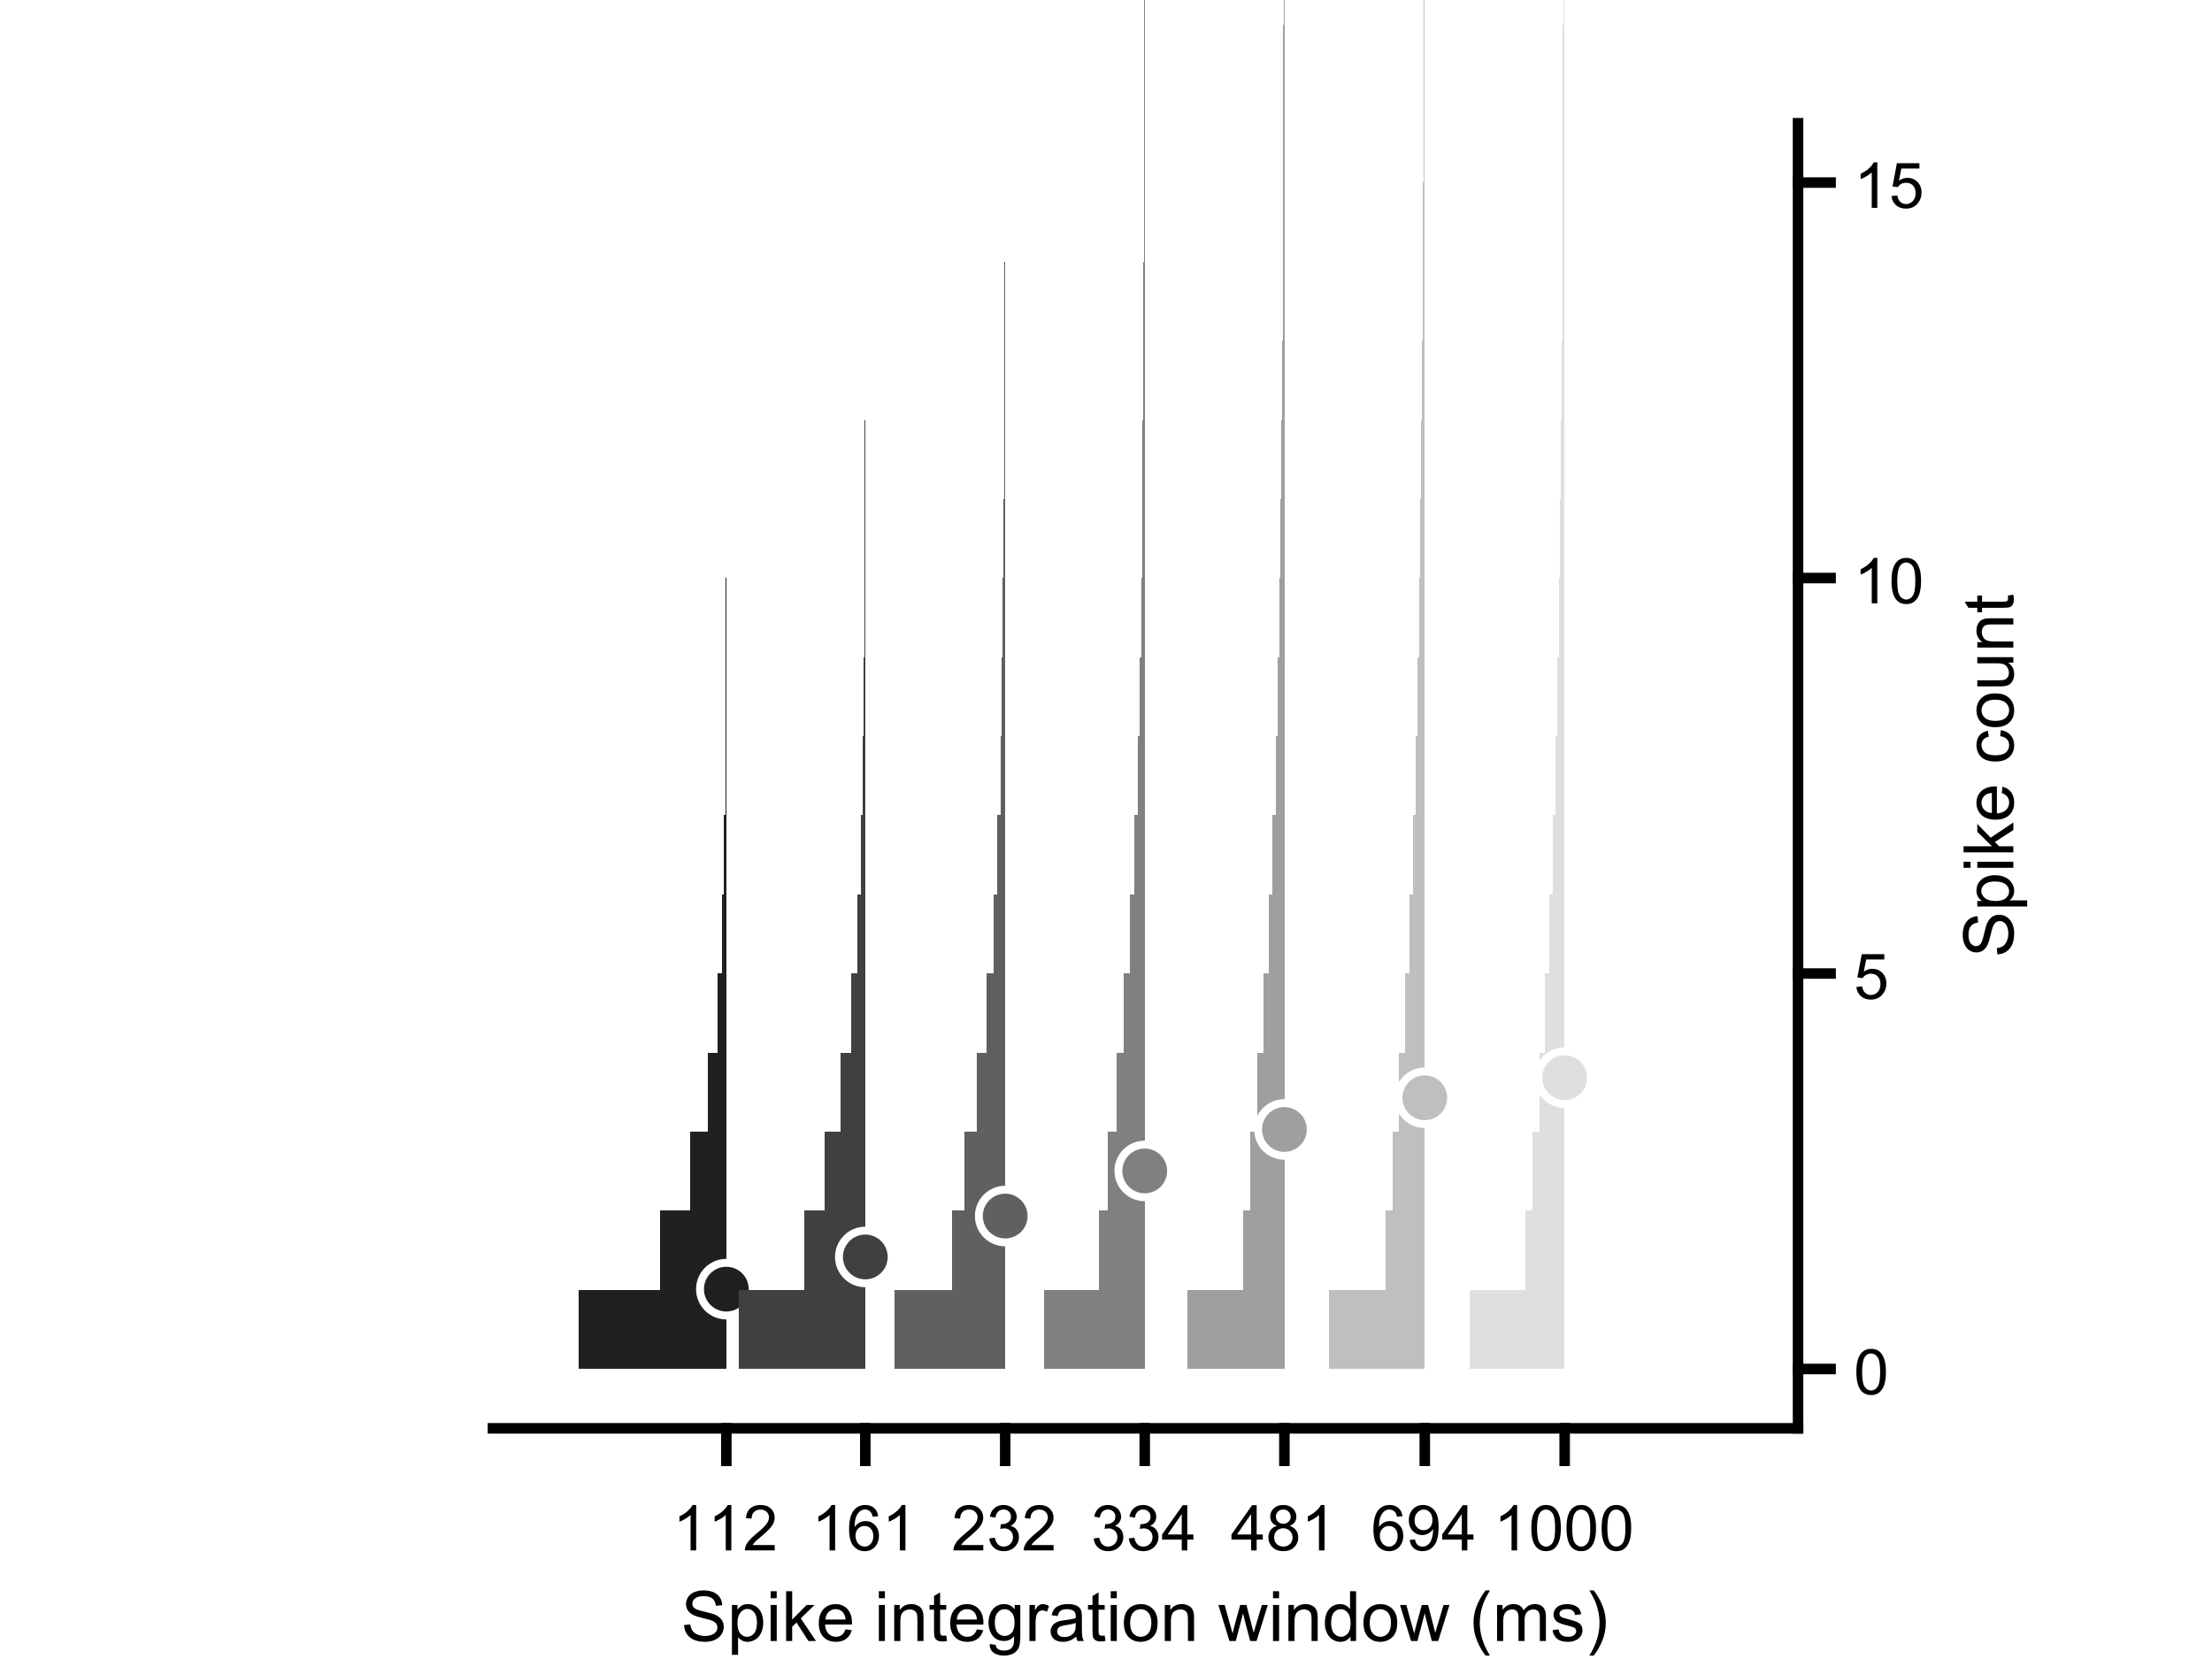 <?xml version="1.0"?>
<!DOCTYPE svg PUBLIC '-//W3C//DTD SVG 1.0//EN'
          'http://www.w3.org/TR/2001/REC-SVG-20010904/DTD/svg10.dtd'>
<svg xmlns:xlink="http://www.w3.org/1999/xlink" style="fill-opacity:1; color-rendering:auto; color-interpolation:auto; text-rendering:auto; stroke:black; stroke-linecap:square; stroke-miterlimit:10; shape-rendering:auto; stroke-opacity:1; fill:black; stroke-dasharray:none; font-weight:normal; stroke-width:1; font-family:'Dialog'; font-style:normal; stroke-linejoin:miter; font-size:12px; stroke-dashoffset:0; image-rendering:auto;" width="700" height="525" xmlns="http://www.w3.org/2000/svg"
><rect width="100%" height="100%" fill="#333333" stroke="none"/><!--Generated by the Batik Graphics2D SVG Generator--><defs id="genericDefs"
  /><g
  ><defs id="defs1"
    ><clipPath clipPathUnits="userSpaceOnUse" id="clipPath1"
      ><path d="M0 0 L700 0 L700 525 L0 525 L0 0 Z"
      /></clipPath
    ></defs
    ><g style="fill:white; stroke:white;"
    ><rect x="0" y="0" width="700" style="clip-path:url(#clipPath1); stroke:none;" height="525"
    /></g
    ><g style="fill:white; text-rendering:optimizeSpeed; color-rendering:optimizeSpeed; image-rendering:optimizeSpeed; shape-rendering:crispEdges; stroke:white; color-interpolation:sRGB;"
    ><rect x="0" width="700" height="525" y="0" style="stroke:none;"
      /><path d="M183.21 408.197 L183.21 433.227 L229.854 433.227 L229.854 408.197 L229.854 383.167 L229.854 358.136 L229.854 333.106 L229.854 308.076 L229.854 283.045 L229.854 258.015 L229.854 232.985 L229.854 207.954 L229.854 182.924 L229.854 157.894 L229.854 132.864 L229.854 107.833 L229.854 82.803 L229.854 57.773 L229.854 32.742 L229.854 7.712 L229.854 0 L229.854 0 L229.853 0 L229.853 7.712 L229.852 7.712 L229.852 32.742 L229.851 32.742 L229.851 57.773 L229.851 57.773 L229.851 82.803 L229.842 82.803 L229.842 107.833 L229.835 107.833 L229.835 132.864 L229.818 132.864 L229.818 157.894 L229.797 157.894 L229.797 182.924 L229.72 182.924 L229.72 207.954 L229.644 207.954 L229.644 232.985 L229.468 232.985 L229.468 258.015 L229.107 258.015 L229.107 283.045 L228.403 283.045 L228.403 308.076 L227.001 308.076 L227.001 333.106 L224.005 333.106 L224.005 358.136 L218.314 358.136 L218.314 383.167 L208.918 383.167 L208.918 408.197 Z" style="fill:rgb(32,32,32); stroke:none;"
    /></g
    ><g transform="translate(229.854,407.955)" style="fill:rgb(32,32,32); text-rendering:geometricPrecision; color-rendering:optimizeQuality; image-rendering:optimizeQuality; color-interpolation:linearRGB; stroke:rgb(32,32,32);"
    ><circle r="8.333" style="stroke:none;" cx="0" cy="0"
    /></g
    ><g transform="translate(229.854,407.955)" style="fill:white; text-rendering:geometricPrecision; color-rendering:optimizeQuality; image-rendering:optimizeQuality; color-interpolation:linearRGB; stroke:white;"
    ><path style="stroke:none;" d="M0 -7.083 C3.912 -7.083 7.083 -3.912 7.083 0 L7.083 0 C7.083 3.912 3.912 7.083 -0 7.083 C-3.912 7.083 -7.083 3.912 -7.083 -0 C-7.083 -3.912 -3.912 -7.083 0 -7.083 ZM0 -9.583 C-5.293 -9.583 -9.583 -5.293 -9.583 -0 C-9.583 5.293 -5.293 9.583 -0 9.583 C5.293 9.583 9.583 5.293 9.583 0 L9.583 0 C9.583 -5.293 5.293 -9.583 0 -9.583 Z"
    /></g
    ><g style="fill:rgb(64,64,64); text-rendering:optimizeSpeed; color-rendering:optimizeSpeed; image-rendering:optimizeSpeed; shape-rendering:crispEdges; stroke:rgb(64,64,64); color-interpolation:sRGB;"
    ><path style="stroke:none;" d="M233.862 408.197 L233.862 433.227 L273.831 433.227 L273.831 408.197 L273.831 383.167 L273.831 358.136 L273.831 333.106 L273.831 308.076 L273.831 283.045 L273.831 258.015 L273.831 232.985 L273.831 207.954 L273.831 182.924 L273.831 157.894 L273.831 132.864 L273.831 107.833 L273.831 82.803 L273.831 57.773 L273.831 32.742 L273.831 7.712 L273.831 0 L273.828 0 L273.823 0 L273.823 7.712 L273.809 7.712 L273.809 32.742 L273.807 32.742 L273.807 57.773 L273.794 57.773 L273.794 82.803 L273.768 82.803 L273.768 107.833 L273.741 107.833 L273.741 132.864 L273.687 132.864 L273.687 157.894 L273.641 157.894 L273.641 182.924 L273.502 182.924 L273.502 207.954 L273.255 207.954 L273.255 232.985 L272.928 232.985 L272.928 258.015 L272.349 258.015 L272.349 283.045 L271.261 283.045 L271.261 308.076 L269.405 308.076 L269.405 333.106 L266.133 333.106 L266.133 358.136 L260.925 358.136 L260.925 383.167 L254.394 383.167 L254.394 408.197 Z"
    /></g
    ><g transform="translate(273.831,397.774)" style="fill:rgb(64,64,64); text-rendering:geometricPrecision; color-rendering:optimizeQuality; image-rendering:optimizeQuality; color-interpolation:linearRGB; stroke:rgb(64,64,64);"
    ><circle r="8.333" style="stroke:none;" cx="0" cy="0"
    /></g
    ><g transform="translate(273.831,397.774)" style="fill:white; text-rendering:geometricPrecision; color-rendering:optimizeQuality; image-rendering:optimizeQuality; color-interpolation:linearRGB; stroke:white;"
    ><path style="stroke:none;" d="M0 -7.083 C3.912 -7.083 7.083 -3.912 7.083 0 L7.083 0 C7.083 3.912 3.912 7.083 -0 7.083 C-3.912 7.083 -7.083 3.912 -7.083 -0 C-7.083 -3.912 -3.912 -7.083 0 -7.083 ZM0 -9.583 C-5.293 -9.583 -9.583 -5.293 -9.583 -0 C-9.583 5.293 -5.293 9.583 -0 9.583 C5.293 9.583 9.583 5.293 9.583 0 L9.583 0 C9.583 -5.293 5.293 -9.583 0 -9.583 Z"
    /></g
    ><g style="fill:rgb(96,96,96); text-rendering:optimizeSpeed; color-rendering:optimizeSpeed; image-rendering:optimizeSpeed; shape-rendering:crispEdges; stroke:rgb(96,96,96); color-interpolation:sRGB;"
    ><path style="stroke:none;" d="M283.195 408.197 L283.195 433.227 L318.101 433.227 L318.101 408.197 L318.101 383.167 L318.101 358.136 L318.101 333.106 L318.101 308.076 L318.101 283.045 L318.101 258.015 L318.101 232.985 L318.101 207.954 L318.101 182.924 L318.101 157.894 L318.101 132.864 L318.101 107.833 L318.101 82.803 L318.101 57.773 L318.101 32.742 L318.101 7.712 L318.101 0 L318.09 0 L318.058 0 L318.055 0 L318.055 7.712 L318.015 7.712 L318.015 32.742 L318.016 32.742 L318.016 57.773 L317.984 57.773 L317.984 82.803 L317.92 82.803 L317.92 107.833 L317.863 107.833 L317.863 132.864 L317.743 132.864 L317.743 157.894 L317.541 157.894 L317.541 182.924 L317.288 182.924 L317.288 207.954 L316.96 207.954 L316.96 232.985 L316.589 232.985 L316.589 258.015 L315.616 258.015 L315.616 283.045 L314.443 283.045 L314.443 308.076 L312.268 308.076 L312.268 333.106 L309.12 333.106 L309.12 358.136 L305.316 358.136 L305.316 383.167 L301.149 383.167 L301.149 408.197 Z"
    /></g
    ><g transform="translate(318.101,384.825)" style="fill:rgb(96,96,96); text-rendering:geometricPrecision; color-rendering:optimizeQuality; image-rendering:optimizeQuality; color-interpolation:linearRGB; stroke:rgb(96,96,96);"
    ><circle r="8.333" style="stroke:none;" cx="0" cy="0"
    /></g
    ><g transform="translate(318.101,384.825)" style="fill:white; text-rendering:geometricPrecision; color-rendering:optimizeQuality; image-rendering:optimizeQuality; color-interpolation:linearRGB; stroke:white;"
    ><path style="stroke:none;" d="M0 -7.083 C3.912 -7.083 7.083 -3.912 7.083 0 L7.083 0 C7.083 3.912 3.912 7.083 -0 7.083 C-3.912 7.083 -7.083 3.912 -7.083 -0 C-7.083 -3.912 -3.912 -7.083 0 -7.083 ZM0 -9.583 C-5.293 -9.583 -9.583 -5.293 -9.583 -0 C-9.583 5.293 -5.293 9.583 -0 9.583 C5.293 9.583 9.583 5.293 9.583 0 L9.583 0 C9.583 -5.293 5.293 -9.583 0 -9.583 Z"
    /></g
    ><g style="fill:gray; text-rendering:optimizeSpeed; color-rendering:optimizeSpeed; image-rendering:optimizeSpeed; shape-rendering:crispEdges; stroke:gray; color-interpolation:sRGB;"
    ><path style="stroke:none;" d="M330.322 408.197 L330.322 433.227 L362.259 433.227 L362.259 408.197 L362.259 383.167 L362.259 358.136 L362.259 333.106 L362.259 308.076 L362.259 283.045 L362.259 258.015 L362.259 232.985 L362.259 207.954 L362.259 182.924 L362.259 157.894 L362.259 132.864 L362.259 107.833 L362.259 82.803 L362.259 57.773 L362.259 32.742 L362.259 7.712 L362.259 0 L362.23 0 L362.131 0 L362.116 0 L362.116 7.712 L362.045 7.712 L362.045 32.742 L362.002 32.742 L362.002 57.773 L361.949 57.773 L361.949 82.803 L361.869 82.803 L361.869 107.833 L361.704 107.833 L361.704 132.864 L361.594 132.864 L361.594 157.894 L361.345 157.894 L361.345 182.924 L361.076 182.924 L361.076 207.954 L360.623 207.954 L360.623 232.985 L359.975 232.985 L359.975 258.015 L358.941 258.015 L358.941 283.045 L357.584 283.045 L357.584 308.076 L355.639 308.076 L355.639 333.106 L353.267 333.106 L353.267 358.136 L350.424 358.136 L350.424 383.167 L347.776 383.167 L347.776 408.197 Z"
    /></g
    ><g transform="translate(362.259,370.546)" style="fill:gray; text-rendering:geometricPrecision; color-rendering:optimizeQuality; image-rendering:optimizeQuality; color-interpolation:linearRGB; stroke:gray;"
    ><circle r="8.333" style="stroke:none;" cx="0" cy="0"
    /></g
    ><g transform="translate(362.259,370.546)" style="fill:white; text-rendering:geometricPrecision; color-rendering:optimizeQuality; image-rendering:optimizeQuality; color-interpolation:linearRGB; stroke:white;"
    ><path style="stroke:none;" d="M0 -7.083 C3.912 -7.083 7.083 -3.912 7.083 0 L7.083 0 C7.083 3.912 3.912 7.083 -0 7.083 C-3.912 7.083 -7.083 3.912 -7.083 -0 C-7.083 -3.912 -3.912 -7.083 0 -7.083 ZM0 -9.583 C-5.293 -9.583 -9.583 -5.293 -9.583 -0 C-9.583 5.293 -5.293 9.583 -0 9.583 C5.293 9.583 9.583 5.293 9.583 0 L9.583 0 C9.583 -5.293 5.293 -9.583 0 -9.583 Z"
    /></g
    ><g style="fill:rgb(159,159,159); text-rendering:optimizeSpeed; color-rendering:optimizeSpeed; image-rendering:optimizeSpeed; shape-rendering:crispEdges; stroke:rgb(159,159,159); color-interpolation:sRGB;"
    ><path style="stroke:none;" d="M375.835 408.197 L375.835 433.227 L406.457 433.227 L406.457 408.197 L406.457 383.167 L406.457 358.136 L406.457 333.106 L406.457 308.076 L406.457 283.045 L406.457 258.015 L406.457 232.985 L406.457 207.954 L406.457 182.924 L406.457 157.894 L406.457 132.864 L406.457 107.833 L406.457 82.803 L406.457 57.773 L406.457 32.742 L406.457 7.712 L406.457 0 L406.387 0 L406.204 0 L406.192 0 L406.192 7.712 L406.119 7.712 L406.119 32.742 L406.082 32.742 L406.082 57.773 L406.007 57.773 L406.007 82.803 L405.895 82.803 L405.895 107.833 L405.733 107.833 L405.733 132.864 L405.561 132.864 L405.561 157.894 L405.23 157.894 L405.23 182.924 L404.88 182.924 L404.88 207.954 L404.302 207.954 L404.302 232.985 L403.66 232.985 L403.66 258.015 L402.691 258.015 L402.691 283.045 L401.467 283.045 L401.467 308.076 L399.895 308.076 L399.895 333.106 L397.937 333.106 L397.937 358.136 L395.652 358.136 L395.652 383.167 L393.408 383.167 L393.408 408.197 Z"
    /></g
    ><g transform="translate(406.457,357.423)" style="fill:rgb(159,159,159); text-rendering:geometricPrecision; color-rendering:optimizeQuality; image-rendering:optimizeQuality; color-interpolation:linearRGB; stroke:rgb(159,159,159);"
    ><circle r="8.333" style="stroke:none;" cx="0" cy="0"
    /></g
    ><g transform="translate(406.457,357.423)" style="fill:white; text-rendering:geometricPrecision; color-rendering:optimizeQuality; image-rendering:optimizeQuality; color-interpolation:linearRGB; stroke:white;"
    ><path style="stroke:none;" d="M0 -7.083 C3.912 -7.083 7.083 -3.912 7.083 0 L7.083 0 C7.083 3.912 3.912 7.083 -0 7.083 C-3.912 7.083 -7.083 3.912 -7.083 -0 C-7.083 -3.912 -3.912 -7.083 0 -7.083 ZM0 -9.583 C-5.293 -9.583 -9.583 -5.293 -9.583 -0 C-9.583 5.293 -5.293 9.583 -0 9.583 C5.293 9.583 9.583 5.293 9.583 0 L9.583 0 C9.583 -5.293 5.293 -9.583 0 -9.583 Z"
    /></g
    ><g style="fill:rgb(191,191,191); text-rendering:optimizeSpeed; color-rendering:optimizeSpeed; image-rendering:optimizeSpeed; shape-rendering:crispEdges; stroke:rgb(191,191,191); color-interpolation:sRGB;"
    ><path style="stroke:none;" d="M420.668 408.197 L420.668 433.227 L450.881 433.227 L450.881 408.197 L450.881 383.167 L450.881 358.136 L450.881 333.106 L450.881 308.076 L450.881 283.045 L450.881 258.015 L450.881 232.985 L450.881 207.954 L450.881 182.924 L450.881 157.894 L450.881 132.864 L450.881 107.833 L450.881 82.803 L450.881 57.773 L450.881 32.742 L450.881 7.712 L450.881 0 L450.795 0 L450.572 0 L450.559 0 L450.559 7.712 L450.423 7.712 L450.423 32.742 L450.409 32.742 L450.409 57.773 L450.329 57.773 L450.329 82.803 L450.162 82.803 L450.162 107.833 L449.967 107.833 L449.967 132.864 L449.732 132.864 L449.732 157.894 L449.432 157.894 L449.432 182.924 L449.098 182.924 L449.098 207.954 L448.616 207.954 L448.616 232.985 L447.951 232.985 L447.951 258.015 L447.125 258.015 L447.125 283.045 L445.948 283.045 L445.948 308.076 L444.612 308.076 L444.612 333.106 L442.769 333.106 L442.769 358.136 L440.584 358.136 L440.584 383.167 L438.39 383.167 L438.39 408.197 Z"
    /></g
    ><g transform="translate(450.881,347.392)" style="fill:rgb(191,191,191); text-rendering:geometricPrecision; color-rendering:optimizeQuality; image-rendering:optimizeQuality; color-interpolation:linearRGB; stroke:rgb(191,191,191);"
    ><circle r="8.333" style="stroke:none;" cx="0" cy="0"
    /></g
    ><g transform="translate(450.881,347.392)" style="fill:white; text-rendering:geometricPrecision; color-rendering:optimizeQuality; image-rendering:optimizeQuality; color-interpolation:linearRGB; stroke:white;"
    ><path style="stroke:none;" d="M0 -7.083 C3.912 -7.083 7.083 -3.912 7.083 0 L7.083 0 C7.083 3.912 3.912 7.083 -0 7.083 C-3.912 7.083 -7.083 3.912 -7.083 -0 C-7.083 -3.912 -3.912 -7.083 0 -7.083 ZM0 -9.583 C-5.293 -9.583 -9.583 -5.293 -9.583 -0 C-9.583 5.293 -5.293 9.583 -0 9.583 C5.293 9.583 9.583 5.293 9.583 0 L9.583 0 C9.583 -5.293 5.293 -9.583 0 -9.583 Z"
    /></g
    ><g style="fill:rgb(223,223,223); text-rendering:optimizeSpeed; color-rendering:optimizeSpeed; image-rendering:optimizeSpeed; shape-rendering:crispEdges; stroke:rgb(223,223,223); color-interpolation:sRGB;"
    ><path style="stroke:none;" d="M465.018 408.197 L465.018 433.227 L495.146 433.227 L495.146 408.197 L495.146 383.167 L495.146 358.136 L495.146 333.106 L495.146 308.076 L495.146 283.045 L495.146 258.015 L495.146 232.985 L495.146 207.954 L495.146 182.924 L495.146 157.894 L495.146 132.864 L495.146 107.833 L495.146 82.803 L495.146 57.773 L495.146 32.742 L495.146 7.712 L495.146 0 L495.042 0 L494.766 0 L494.747 0 L494.747 7.712 L494.606 7.712 L494.606 32.742 L494.589 32.742 L494.589 57.773 L494.496 57.773 L494.496 82.803 L494.358 82.803 L494.358 107.833 L494.216 107.833 L494.216 132.864 L493.939 132.864 L493.939 157.894 L493.637 157.894 L493.637 182.924 L493.323 182.924 L493.323 207.954 L492.906 207.954 L492.906 232.985 L492.268 232.985 L492.268 258.015 L491.481 258.015 L491.481 283.045 L490.362 283.045 L490.362 308.076 L488.953 308.076 L488.953 333.106 L487.176 333.106 L487.176 358.136 L485.036 358.136 L485.036 383.167 L482.748 383.167 L482.748 408.197 Z"
    /></g
    ><g transform="translate(495.146,341.037)" style="fill:rgb(223,223,223); text-rendering:geometricPrecision; color-rendering:optimizeQuality; image-rendering:optimizeQuality; color-interpolation:linearRGB; stroke:rgb(223,223,223);"
    ><circle r="8.333" style="stroke:none;" cx="0" cy="0"
    /></g
    ><g transform="translate(495.146,341.037)" style="fill:white; text-rendering:geometricPrecision; color-rendering:optimizeQuality; image-rendering:optimizeQuality; color-interpolation:linearRGB; stroke:white;"
    ><path style="stroke:none;" d="M0 -7.083 C3.912 -7.083 7.083 -3.912 7.083 0 L7.083 0 C7.083 3.912 3.912 7.083 -0 7.083 C-3.912 7.083 -7.083 3.912 -7.083 -0 C-7.083 -3.912 -3.912 -7.083 0 -7.083 ZM0 -9.583 C-5.293 -9.583 -9.583 -5.293 -9.583 -0 C-9.583 5.293 -5.293 9.583 -0 9.583 C5.293 9.583 9.583 5.293 9.583 0 L9.583 0 C9.583 -5.293 5.293 -9.583 0 -9.583 Z"
    /></g
    ><g style="text-rendering:geometricPrecision; stroke-width:3.333; color-interpolation:linearRGB; color-rendering:optimizeQuality; image-rendering:optimizeQuality; stroke-linejoin:round;"
    ><line y2="452" style="fill:none;" x1="156" x2="569" y1="452"
      /><line y2="462.3" style="fill:none;" x1="229.854" x2="229.854" y1="452"
      /><line y2="462.3" style="fill:none;" x1="273.831" x2="273.831" y1="452"
      /><line y2="462.3" style="fill:none;" x1="318.101" x2="318.101" y1="452"
      /><line y2="462.3" style="fill:none;" x1="362.259" x2="362.259" y1="452"
      /><line y2="462.3" style="fill:none;" x1="406.457" x2="406.457" y1="452"
      /><line y2="462.3" style="fill:none;" x1="450.881" x2="450.881" y1="452"
      /><line y2="462.3" style="fill:none;" x1="495.146" x2="495.146" y1="452"
    /></g
    ><g transform="translate(229.854,469.633)" style="font-size:20px; text-rendering:geometricPrecision; color-rendering:optimizeQuality; image-rendering:optimizeQuality; font-family:'SansSerif'; color-interpolation:linearRGB;"
    ><path style="stroke:none;" d="M-9.547 21 L-11.312 21 L-11.312 9.797 Q-11.938 10.406 -12.969 11.008 Q-14 11.609 -14.828 11.922 L-14.828 10.219 Q-13.344 9.531 -12.242 8.539 Q-11.141 7.547 -10.688 6.625 L-9.547 6.625 L-9.547 21 ZM1.576 21 L-0.19 21 L-0.19 9.797 Q-0.815 10.406 -1.846 11.008 Q-2.877 11.609 -3.705 11.922 L-3.705 10.219 Q-2.221 9.531 -1.119 8.539 Q-0.018 7.547 0.435 6.625 L1.576 6.625 L1.576 21 ZM15.309 19.312 L15.309 21 L5.856 21 Q5.84 20.359 6.059 19.781 Q6.418 18.812 7.215 17.875 Q8.012 16.938 9.512 15.703 Q11.855 13.797 12.676 12.68 Q13.496 11.562 13.496 10.562 Q13.496 9.516 12.746 8.797 Q11.996 8.078 10.793 8.078 Q9.527 8.078 8.762 8.844 Q7.996 9.609 7.996 10.953 L6.184 10.766 Q6.371 8.75 7.582 7.688 Q8.793 6.625 10.84 6.625 Q12.887 6.625 14.09 7.766 Q15.293 8.906 15.293 10.594 Q15.293 11.453 14.941 12.289 Q14.59 13.125 13.777 14.039 Q12.965 14.953 11.074 16.562 Q9.48 17.891 9.035 18.359 Q8.59 18.828 8.293 19.312 L15.309 19.312 Z"
    /></g
    ><g transform="translate(273.831,469.633)" style="font-size:20px; text-rendering:geometricPrecision; color-rendering:optimizeQuality; image-rendering:optimizeQuality; font-family:'SansSerif'; color-interpolation:linearRGB;"
    ><path style="stroke:none;" d="M-9.547 21 L-11.312 21 L-11.312 9.797 Q-11.938 10.406 -12.969 11.008 Q-14 11.609 -14.828 11.922 L-14.828 10.219 Q-13.344 9.531 -12.242 8.539 Q-11.141 7.547 -10.688 6.625 L-9.547 6.625 L-9.547 21 ZM4.076 10.188 L2.326 10.328 Q2.092 9.297 1.67 8.828 Q0.951 8.062 -0.096 8.062 Q-0.94 8.062 -1.565 8.531 Q-2.393 9.141 -2.877 10.305 Q-3.361 11.469 -3.377 13.609 Q-2.736 12.656 -1.822 12.188 Q-0.908 11.719 0.107 11.719 Q1.857 11.719 3.092 13.008 Q4.326 14.297 4.326 16.344 Q4.326 17.703 3.748 18.859 Q3.17 20.016 2.154 20.633 Q1.139 21.25 -0.158 21.25 Q-2.346 21.25 -3.736 19.633 Q-5.127 18.016 -5.127 14.297 Q-5.127 10.156 -3.596 8.266 Q-2.252 6.625 0.014 6.625 Q1.701 6.625 2.779 7.57 Q3.857 8.516 4.076 10.188 ZM-3.096 16.359 Q-3.096 17.266 -2.713 18.094 Q-2.33 18.922 -1.635 19.359 Q-0.94 19.797 -0.19 19.797 Q0.935 19.797 1.732 18.898 Q2.529 18 2.529 16.453 Q2.529 14.969 1.74 14.117 Q0.951 13.266 -0.252 13.266 Q-1.44 13.266 -2.268 14.117 Q-3.096 14.969 -3.096 16.359 ZM12.699 21 L10.934 21 L10.934 9.797 Q10.309 10.406 9.277 11.008 Q8.246 11.609 7.418 11.922 L7.418 10.219 Q8.902 9.531 10.004 8.539 Q11.105 7.547 11.559 6.625 L12.699 6.625 L12.699 21 Z"
    /></g
    ><g transform="translate(318.101,469.633)" style="font-size:20px; text-rendering:geometricPrecision; color-rendering:optimizeQuality; image-rendering:optimizeQuality; font-family:'SansSerif'; color-interpolation:linearRGB;"
    ><path style="stroke:none;" d="M-6.938 19.312 L-6.938 21 L-16.391 21 Q-16.406 20.359 -16.188 19.781 Q-15.828 18.812 -15.031 17.875 Q-14.234 16.938 -12.734 15.703 Q-10.391 13.797 -9.57 12.68 Q-8.75 11.562 -8.75 10.562 Q-8.75 9.516 -9.5 8.797 Q-10.25 8.078 -11.453 8.078 Q-12.719 8.078 -13.484 8.844 Q-14.25 9.609 -14.25 10.953 L-16.062 10.766 Q-15.875 8.75 -14.664 7.688 Q-13.453 6.625 -11.406 6.625 Q-9.359 6.625 -8.156 7.766 Q-6.953 8.906 -6.953 10.594 Q-6.953 11.453 -7.305 12.289 Q-7.656 13.125 -8.469 14.039 Q-9.281 14.953 -11.172 16.562 Q-12.766 17.891 -13.211 18.359 Q-13.656 18.828 -13.953 19.312 L-6.938 19.312 ZM-5.033 17.219 L-3.283 16.984 Q-2.971 18.484 -2.244 19.141 Q-1.518 19.797 -0.471 19.797 Q0.764 19.797 1.615 18.938 Q2.467 18.078 2.467 16.812 Q2.467 15.594 1.678 14.812 Q0.889 14.031 -0.33 14.031 Q-0.83 14.031 -1.565 14.219 L-1.377 12.672 Q-1.205 12.703 -1.096 12.703 Q0.029 12.703 0.928 12.117 Q1.826 11.531 1.826 10.312 Q1.826 9.344 1.17 8.703 Q0.514 8.062 -0.518 8.062 Q-1.533 8.062 -2.221 8.711 Q-2.908 9.359 -3.096 10.641 L-4.861 10.328 Q-4.533 8.562 -3.393 7.594 Q-2.252 6.625 -0.549 6.625 Q0.623 6.625 1.607 7.125 Q2.592 7.625 3.115 8.5 Q3.639 9.375 3.639 10.344 Q3.639 11.266 3.139 12.031 Q2.639 12.797 1.67 13.25 Q2.936 13.531 3.639 14.461 Q4.342 15.391 4.342 16.766 Q4.342 18.641 2.975 19.945 Q1.607 21.25 -0.486 21.25 Q-2.377 21.25 -3.619 20.125 Q-4.861 19 -5.033 17.219 ZM15.309 19.312 L15.309 21 L5.856 21 Q5.84 20.359 6.059 19.781 Q6.418 18.812 7.215 17.875 Q8.012 16.938 9.512 15.703 Q11.855 13.797 12.676 12.68 Q13.496 11.562 13.496 10.562 Q13.496 9.516 12.746 8.797 Q11.996 8.078 10.793 8.078 Q9.527 8.078 8.762 8.844 Q7.996 9.609 7.996 10.953 L6.184 10.766 Q6.371 8.75 7.582 7.688 Q8.793 6.625 10.84 6.625 Q12.887 6.625 14.09 7.766 Q15.293 8.906 15.293 10.594 Q15.293 11.453 14.941 12.289 Q14.59 13.125 13.777 14.039 Q12.965 14.953 11.074 16.562 Q9.48 17.891 9.035 18.359 Q8.59 18.828 8.293 19.312 L15.309 19.312 Z"
    /></g
    ><g transform="translate(362.259,469.633)" style="font-size:20px; text-rendering:geometricPrecision; color-rendering:optimizeQuality; image-rendering:optimizeQuality; font-family:'SansSerif'; color-interpolation:linearRGB;"
    ><path style="stroke:none;" d="M-16.156 17.219 L-14.406 16.984 Q-14.094 18.484 -13.367 19.141 Q-12.641 19.797 -11.594 19.797 Q-10.359 19.797 -9.508 18.938 Q-8.656 18.078 -8.656 16.812 Q-8.656 15.594 -9.445 14.812 Q-10.234 14.031 -11.453 14.031 Q-11.953 14.031 -12.688 14.219 L-12.5 12.672 Q-12.328 12.703 -12.219 12.703 Q-11.094 12.703 -10.195 12.117 Q-9.297 11.531 -9.297 10.312 Q-9.297 9.344 -9.953 8.703 Q-10.609 8.062 -11.641 8.062 Q-12.656 8.062 -13.344 8.711 Q-14.031 9.359 -14.219 10.641 L-15.984 10.328 Q-15.656 8.562 -14.516 7.594 Q-13.375 6.625 -11.672 6.625 Q-10.5 6.625 -9.516 7.125 Q-8.531 7.625 -8.008 8.5 Q-7.484 9.375 -7.484 10.344 Q-7.484 11.266 -7.984 12.031 Q-8.484 12.797 -9.453 13.25 Q-8.188 13.531 -7.484 14.461 Q-6.781 15.391 -6.781 16.766 Q-6.781 18.641 -8.148 19.945 Q-9.516 21.25 -11.609 21.25 Q-13.5 21.25 -14.742 20.125 Q-15.984 19 -16.156 17.219 ZM-5.033 17.219 L-3.283 16.984 Q-2.971 18.484 -2.244 19.141 Q-1.518 19.797 -0.471 19.797 Q0.764 19.797 1.615 18.938 Q2.467 18.078 2.467 16.812 Q2.467 15.594 1.678 14.812 Q0.889 14.031 -0.33 14.031 Q-0.83 14.031 -1.565 14.219 L-1.377 12.672 Q-1.205 12.703 -1.096 12.703 Q0.029 12.703 0.928 12.117 Q1.826 11.531 1.826 10.312 Q1.826 9.344 1.17 8.703 Q0.514 8.062 -0.518 8.062 Q-1.533 8.062 -2.221 8.711 Q-2.908 9.359 -3.096 10.641 L-4.861 10.328 Q-4.533 8.562 -3.393 7.594 Q-2.252 6.625 -0.549 6.625 Q0.623 6.625 1.607 7.125 Q2.592 7.625 3.115 8.5 Q3.639 9.375 3.639 10.344 Q3.639 11.266 3.139 12.031 Q2.639 12.797 1.67 13.25 Q2.936 13.531 3.639 14.461 Q4.342 15.391 4.342 16.766 Q4.342 18.641 2.975 19.945 Q1.607 21.25 -0.486 21.25 Q-2.377 21.25 -3.619 20.125 Q-4.861 19 -5.033 17.219 ZM11.715 21 L11.715 17.578 L5.496 17.578 L5.496 15.953 L12.027 6.688 L13.465 6.688 L13.465 15.953 L15.402 15.953 L15.402 17.578 L13.465 17.578 L13.465 21 L11.715 21 ZM11.715 15.953 L11.715 9.5 L7.231 15.953 L11.715 15.953 Z"
    /></g
    ><g transform="translate(406.457,469.633)" style="font-size:20px; text-rendering:geometricPrecision; color-rendering:optimizeQuality; image-rendering:optimizeQuality; font-family:'SansSerif'; color-interpolation:linearRGB;"
    ><path style="stroke:none;" d="M-10.531 21 L-10.531 17.578 L-16.75 17.578 L-16.75 15.953 L-10.219 6.688 L-8.781 6.688 L-8.781 15.953 L-6.844 15.953 L-6.844 17.578 L-8.781 17.578 L-8.781 21 L-10.531 21 ZM-10.531 15.953 L-10.531 9.5 L-15.016 15.953 L-10.531 15.953 ZM-2.346 13.234 Q-3.439 12.828 -3.963 12.086 Q-4.486 11.344 -4.486 10.312 Q-4.486 8.75 -3.361 7.688 Q-2.236 6.625 -0.377 6.625 Q1.498 6.625 2.639 7.711 Q3.779 8.797 3.779 10.359 Q3.779 11.359 3.256 12.094 Q2.732 12.828 1.67 13.234 Q2.998 13.672 3.686 14.625 Q4.373 15.578 4.373 16.906 Q4.373 18.75 3.068 20 Q1.764 21.25 -0.346 21.25 Q-2.471 21.25 -3.768 19.992 Q-5.064 18.734 -5.064 16.859 Q-5.064 15.469 -4.354 14.523 Q-3.643 13.578 -2.346 13.234 ZM-2.689 10.25 Q-2.689 11.266 -2.033 11.914 Q-1.377 12.562 -0.346 12.562 Q0.67 12.562 1.326 11.922 Q1.982 11.281 1.982 10.359 Q1.982 9.391 1.31 8.727 Q0.639 8.062 -0.361 8.062 Q-1.361 8.062 -2.025 8.711 Q-2.689 9.359 -2.689 10.25 ZM-3.252 16.875 Q-3.252 17.625 -2.9 18.328 Q-2.549 19.031 -1.846 19.414 Q-1.143 19.797 -0.33 19.797 Q0.935 19.797 1.756 18.984 Q2.576 18.172 2.576 16.922 Q2.576 15.656 1.732 14.828 Q0.889 14 -0.393 14 Q-1.627 14 -2.439 14.82 Q-3.252 15.641 -3.252 16.875 ZM12.699 21 L10.934 21 L10.934 9.797 Q10.309 10.406 9.277 11.008 Q8.246 11.609 7.418 11.922 L7.418 10.219 Q8.902 9.531 10.004 8.539 Q11.105 7.547 11.559 6.625 L12.699 6.625 L12.699 21 Z"
    /></g
    ><g transform="translate(450.881,469.633)" style="font-size:20px; text-rendering:geometricPrecision; color-rendering:optimizeQuality; image-rendering:optimizeQuality; font-family:'SansSerif'; color-interpolation:linearRGB;"
    ><path style="stroke:none;" d="M-7.047 10.188 L-8.797 10.328 Q-9.031 9.297 -9.453 8.828 Q-10.172 8.062 -11.219 8.062 Q-12.062 8.062 -12.688 8.531 Q-13.516 9.141 -14 10.305 Q-14.484 11.469 -14.5 13.609 Q-13.859 12.656 -12.945 12.188 Q-12.031 11.719 -11.016 11.719 Q-9.266 11.719 -8.031 13.008 Q-6.797 14.297 -6.797 16.344 Q-6.797 17.703 -7.375 18.859 Q-7.953 20.016 -8.969 20.633 Q-9.984 21.25 -11.281 21.25 Q-13.469 21.25 -14.859 19.633 Q-16.25 18.016 -16.25 14.297 Q-16.25 10.156 -14.719 8.266 Q-13.375 6.625 -11.109 6.625 Q-9.422 6.625 -8.344 7.57 Q-7.266 8.516 -7.047 10.188 ZM-14.219 16.359 Q-14.219 17.266 -13.836 18.094 Q-13.453 18.922 -12.758 19.359 Q-12.062 19.797 -11.312 19.797 Q-10.188 19.797 -9.391 18.898 Q-8.594 18 -8.594 16.453 Q-8.594 14.969 -9.383 14.117 Q-10.172 13.266 -11.375 13.266 Q-12.562 13.266 -13.391 14.117 Q-14.219 14.969 -14.219 16.359 ZM-4.783 17.688 L-3.096 17.531 Q-2.877 18.719 -2.275 19.258 Q-1.674 19.797 -0.721 19.797 Q0.092 19.797 0.701 19.43 Q1.31 19.062 1.701 18.438 Q2.092 17.812 2.357 16.758 Q2.623 15.703 2.623 14.609 Q2.623 14.5 2.607 14.266 Q2.076 15.094 1.17 15.617 Q0.264 16.141 -0.815 16.141 Q-2.58 16.141 -3.814 14.852 Q-5.049 13.562 -5.049 11.453 Q-5.049 9.281 -3.76 7.953 Q-2.471 6.625 -0.549 6.625 Q0.857 6.625 2.014 7.375 Q3.17 8.125 3.772 9.516 Q4.373 10.906 4.373 13.547 Q4.373 16.297 3.772 17.922 Q3.17 19.547 1.998 20.398 Q0.826 21.25 -0.752 21.25 Q-2.439 21.25 -3.502 20.312 Q-4.564 19.375 -4.783 17.688 ZM2.42 11.375 Q2.42 9.859 1.615 8.969 Q0.81 8.078 -0.33 8.078 Q-1.502 8.078 -2.369 9.039 Q-3.236 10 -3.236 11.516 Q-3.236 12.891 -2.416 13.742 Q-1.596 14.594 -0.377 14.594 Q0.842 14.594 1.631 13.742 Q2.42 12.891 2.42 11.375 ZM11.715 21 L11.715 17.578 L5.496 17.578 L5.496 15.953 L12.027 6.688 L13.465 6.688 L13.465 15.953 L15.402 15.953 L15.402 17.578 L13.465 17.578 L13.465 21 L11.715 21 ZM11.715 15.953 L11.715 9.5 L7.231 15.953 L11.715 15.953 Z"
    /></g
    ><g transform="translate(495.146,469.633)" style="font-size:20px; text-rendering:geometricPrecision; color-rendering:optimizeQuality; image-rendering:optimizeQuality; font-family:'SansSerif'; color-interpolation:linearRGB;"
    ><path style="stroke:none;" d="M-15.047 21 L-16.812 21 L-16.812 9.797 Q-17.438 10.406 -18.469 11.008 Q-19.5 11.609 -20.328 11.922 L-20.328 10.219 Q-18.844 9.531 -17.742 8.539 Q-16.641 7.547 -16.188 6.625 L-15.047 6.625 L-15.047 21 ZM-10.549 13.938 Q-10.549 11.406 -10.025 9.852 Q-9.502 8.297 -8.471 7.461 Q-7.439 6.625 -5.877 6.625 Q-4.721 6.625 -3.853 7.086 Q-2.986 7.547 -2.424 8.422 Q-1.861 9.297 -1.533 10.555 Q-1.205 11.812 -1.205 13.938 Q-1.205 16.453 -1.728 18 Q-2.252 19.547 -3.275 20.398 Q-4.299 21.25 -5.877 21.25 Q-7.955 21.25 -9.127 19.766 Q-10.549 17.969 -10.549 13.938 ZM-8.736 13.938 Q-8.736 17.469 -7.916 18.633 Q-7.096 19.797 -5.877 19.797 Q-4.674 19.797 -3.846 18.625 Q-3.018 17.453 -3.018 13.938 Q-3.018 10.406 -3.846 9.242 Q-4.674 8.078 -5.893 8.078 Q-7.111 8.078 -7.83 9.109 Q-8.736 10.406 -8.736 13.938 ZM0.574 13.938 Q0.574 11.406 1.098 9.852 Q1.621 8.297 2.652 7.461 Q3.684 6.625 5.246 6.625 Q6.402 6.625 7.269 7.086 Q8.137 7.547 8.699 8.422 Q9.262 9.297 9.59 10.555 Q9.918 11.812 9.918 13.938 Q9.918 16.453 9.395 18 Q8.871 19.547 7.848 20.398 Q6.824 21.25 5.246 21.25 Q3.168 21.25 1.996 19.766 Q0.574 17.969 0.574 13.938 ZM2.387 13.938 Q2.387 17.469 3.207 18.633 Q4.027 19.797 5.246 19.797 Q6.449 19.797 7.277 18.625 Q8.105 17.453 8.105 13.938 Q8.105 10.406 7.277 9.242 Q6.449 8.078 5.231 8.078 Q4.012 8.078 3.293 9.109 Q2.387 10.406 2.387 13.938 ZM11.697 13.938 Q11.697 11.406 12.221 9.852 Q12.744 8.297 13.775 7.461 Q14.807 6.625 16.369 6.625 Q17.525 6.625 18.393 7.086 Q19.26 7.547 19.822 8.422 Q20.385 9.297 20.713 10.555 Q21.041 11.812 21.041 13.938 Q21.041 16.453 20.518 18 Q19.994 19.547 18.971 20.398 Q17.947 21.25 16.369 21.25 Q14.291 21.25 13.119 19.766 Q11.697 17.969 11.697 13.938 ZM13.51 13.938 Q13.51 17.469 14.33 18.633 Q15.15 19.797 16.369 19.797 Q17.572 19.797 18.4 18.625 Q19.229 17.453 19.229 13.938 Q19.229 10.406 18.4 9.242 Q17.572 8.078 16.354 8.078 Q15.135 8.078 14.416 9.109 Q13.51 10.406 13.51 13.938 Z"
    /></g
    ><g transform="translate(362.5,496.3)" style="font-size:22px; text-rendering:geometricPrecision; color-rendering:optimizeQuality; image-rendering:optimizeQuality; font-family:'SansSerif'; color-interpolation:linearRGB;"
    ><path style="stroke:none;" d="M-146.016 17.938 L-144.047 17.766 Q-143.906 18.953 -143.398 19.711 Q-142.891 20.469 -141.812 20.938 Q-140.734 21.406 -139.391 21.406 Q-138.203 21.406 -137.289 21.047 Q-136.375 20.688 -135.93 20.07 Q-135.484 19.453 -135.484 18.719 Q-135.484 17.984 -135.914 17.43 Q-136.344 16.875 -137.328 16.5 Q-137.969 16.25 -140.141 15.734 Q-142.312 15.219 -143.172 14.75 Q-144.297 14.156 -144.852 13.281 Q-145.406 12.406 -145.406 11.328 Q-145.406 10.125 -144.734 9.094 Q-144.062 8.062 -142.758 7.523 Q-141.453 6.984 -139.859 6.984 Q-138.109 6.984 -136.773 7.547 Q-135.438 8.109 -134.719 9.203 Q-134 10.297 -133.953 11.688 L-135.953 11.844 Q-136.109 10.344 -137.039 9.578 Q-137.969 8.812 -139.781 8.812 Q-141.672 8.812 -142.539 9.508 Q-143.406 10.203 -143.406 11.188 Q-143.406 12.031 -142.781 12.578 Q-142.188 13.125 -139.648 13.703 Q-137.109 14.281 -136.156 14.703 Q-134.781 15.344 -134.125 16.312 Q-133.469 17.281 -133.469 18.547 Q-133.469 19.812 -134.195 20.922 Q-134.922 22.031 -136.266 22.648 Q-137.609 23.266 -139.297 23.266 Q-141.438 23.266 -142.883 22.641 Q-144.328 22.016 -145.148 20.766 Q-145.969 19.516 -146.016 17.938 ZM-130.873 27.375 L-130.873 11.594 L-129.107 11.594 L-129.107 13.078 Q-128.498 12.203 -127.709 11.766 Q-126.92 11.328 -125.811 11.328 Q-124.342 11.328 -123.225 12.086 Q-122.107 12.844 -121.537 14.211 Q-120.967 15.578 -120.967 17.203 Q-120.967 18.953 -121.6 20.359 Q-122.232 21.766 -123.428 22.516 Q-124.623 23.266 -125.951 23.266 Q-126.904 23.266 -127.678 22.852 Q-128.451 22.438 -128.935 21.812 L-128.935 27.375 L-130.873 27.375 ZM-129.123 17.359 Q-129.123 19.562 -128.232 20.617 Q-127.342 21.672 -126.076 21.672 Q-124.779 21.672 -123.865 20.578 Q-122.951 19.484 -122.951 17.203 Q-122.951 15.016 -123.85 13.93 Q-124.748 12.844 -125.982 12.844 Q-127.217 12.844 -128.17 14 Q-129.123 15.156 -129.123 17.359 ZM-118.622 9.469 L-118.622 7.25 L-116.7 7.25 L-116.7 9.469 L-118.622 9.469 ZM-118.622 23 L-118.622 11.594 L-116.7 11.594 L-116.7 23 L-118.622 23 ZM-113.734 23 L-113.734 7.25 L-111.812 7.25 L-111.812 16.234 L-107.234 11.594 L-104.734 11.594 L-109.094 15.828 L-104.281 23 L-106.672 23 L-110.438 17.172 L-111.812 18.484 L-111.812 23 L-113.734 23 ZM-94.938 19.328 L-92.938 19.578 Q-93.422 21.328 -94.695 22.297 Q-95.969 23.266 -97.969 23.266 Q-100.469 23.266 -101.93 21.719 Q-103.391 20.172 -103.391 17.391 Q-103.391 14.516 -101.914 12.922 Q-100.438 11.328 -98.062 11.328 Q-95.781 11.328 -94.328 12.891 Q-92.875 14.453 -92.875 17.281 Q-92.875 17.453 -92.891 17.797 L-101.406 17.797 Q-101.297 19.672 -100.336 20.672 Q-99.375 21.672 -97.953 21.672 Q-96.891 21.672 -96.141 21.109 Q-95.391 20.547 -94.938 19.328 ZM-101.297 16.203 L-94.922 16.203 Q-95.047 14.766 -95.656 14.047 Q-96.578 12.922 -98.047 12.922 Q-99.375 12.922 -100.281 13.812 Q-101.188 14.703 -101.297 16.203 ZM-84.387 9.469 L-84.387 7.25 L-82.465 7.25 L-82.465 9.469 L-84.387 9.469 ZM-84.387 23 L-84.387 11.594 L-82.465 11.594 L-82.465 23 L-84.387 23 ZM-79.515 23 L-79.515 11.594 L-77.78 11.594 L-77.78 13.219 Q-76.515 11.328 -74.14 11.328 Q-73.108 11.328 -72.249 11.703 Q-71.39 12.078 -70.96 12.68 Q-70.53 13.281 -70.358 14.109 Q-70.249 14.641 -70.249 15.984 L-70.249 23 L-72.186 23 L-72.186 16.062 Q-72.186 14.875 -72.405 14.289 Q-72.624 13.703 -73.202 13.359 Q-73.78 13.016 -74.561 13.016 Q-75.796 13.016 -76.686 13.797 Q-77.577 14.578 -77.577 16.766 L-77.577 23 L-79.515 23 ZM-63.06 21.266 L-62.779 22.984 Q-63.592 23.156 -64.248 23.156 Q-65.295 23.156 -65.873 22.82 Q-66.451 22.484 -66.686 21.945 Q-66.92 21.406 -66.92 19.656 L-66.92 13.094 L-68.342 13.094 L-68.342 11.594 L-66.92 11.594 L-66.92 8.766 L-64.998 7.609 L-64.998 11.594 L-63.06 11.594 L-63.06 13.094 L-64.998 13.094 L-64.998 19.766 Q-64.998 20.594 -64.897 20.828 Q-64.795 21.062 -64.568 21.203 Q-64.342 21.344 -63.904 21.344 Q-63.592 21.344 -63.06 21.266 ZM-53.355 19.328 L-51.355 19.578 Q-51.839 21.328 -53.112 22.297 Q-54.386 23.266 -56.386 23.266 Q-58.886 23.266 -60.347 21.719 Q-61.808 20.172 -61.808 17.391 Q-61.808 14.516 -60.331 12.922 Q-58.855 11.328 -56.48 11.328 Q-54.198 11.328 -52.745 12.891 Q-51.292 14.453 -51.292 17.281 Q-51.292 17.453 -51.308 17.797 L-59.823 17.797 Q-59.714 19.672 -58.753 20.672 Q-57.792 21.672 -56.37 21.672 Q-55.308 21.672 -54.558 21.109 Q-53.808 20.547 -53.355 19.328 ZM-59.714 16.203 L-53.339 16.203 Q-53.464 14.766 -54.073 14.047 Q-54.995 12.922 -56.464 12.922 Q-57.792 12.922 -58.698 13.812 Q-59.605 14.703 -59.714 16.203 ZM-49.291 23.953 L-47.416 24.219 Q-47.291 25.094 -46.76 25.5 Q-46.041 26.031 -44.791 26.031 Q-43.447 26.031 -42.713 25.492 Q-41.978 24.953 -41.728 23.984 Q-41.572 23.391 -41.588 21.5 Q-42.853 23 -44.744 23 Q-47.103 23 -48.393 21.305 Q-49.682 19.609 -49.682 17.234 Q-49.682 15.594 -49.088 14.219 Q-48.494 12.844 -47.369 12.086 Q-46.244 11.328 -44.728 11.328 Q-42.713 11.328 -41.4 12.969 L-41.4 11.594 L-39.619 11.594 L-39.619 21.453 Q-39.619 24.125 -40.166 25.234 Q-40.713 26.344 -41.885 26.984 Q-43.057 27.625 -44.775 27.625 Q-46.822 27.625 -48.08 26.711 Q-49.338 25.797 -49.291 23.953 ZM-47.682 17.094 Q-47.682 19.344 -46.791 20.375 Q-45.9 21.406 -44.557 21.406 Q-43.228 21.406 -42.33 20.375 Q-41.432 19.344 -41.432 17.156 Q-41.432 15.062 -42.361 14 Q-43.291 12.938 -44.588 12.938 Q-45.885 12.938 -46.783 13.984 Q-47.682 15.031 -47.682 17.094 ZM-36.727 23 L-36.727 11.594 L-34.977 11.594 L-34.977 13.328 Q-34.321 12.109 -33.751 11.719 Q-33.181 11.328 -32.509 11.328 Q-31.524 11.328 -30.524 11.953 L-31.181 13.75 Q-31.899 13.328 -32.602 13.328 Q-33.243 13.328 -33.743 13.711 Q-34.243 14.094 -34.462 14.766 Q-34.79 15.797 -34.79 17.031 L-34.79 23 L-36.727 23 ZM-21.933 21.594 Q-22.995 22.5 -23.995 22.883 Q-24.995 23.266 -26.136 23.266 Q-28.011 23.266 -29.019 22.344 Q-30.026 21.422 -30.026 19.984 Q-30.026 19.156 -29.644 18.461 Q-29.261 17.766 -28.644 17.352 Q-28.026 16.938 -27.261 16.719 Q-26.683 16.562 -25.542 16.422 Q-23.198 16.141 -22.089 15.766 Q-22.073 15.359 -22.073 15.25 Q-22.073 14.078 -22.62 13.594 Q-23.37 12.938 -24.823 12.938 Q-26.198 12.938 -26.847 13.414 Q-27.495 13.891 -27.808 15.109 L-29.698 14.844 Q-29.433 13.625 -28.847 12.883 Q-28.261 12.141 -27.144 11.734 Q-26.026 11.328 -24.542 11.328 Q-23.089 11.328 -22.175 11.672 Q-21.261 12.016 -20.831 12.539 Q-20.401 13.062 -20.23 13.859 Q-20.136 14.359 -20.136 15.641 L-20.136 18.219 Q-20.136 20.922 -20.011 21.633 Q-19.886 22.344 -19.526 23 L-21.542 23 Q-21.839 22.391 -21.933 21.594 ZM-22.089 17.281 Q-23.136 17.703 -25.245 18 Q-26.433 18.172 -26.933 18.391 Q-27.433 18.609 -27.698 19.023 Q-27.964 19.438 -27.964 19.938 Q-27.964 20.719 -27.378 21.234 Q-26.792 21.75 -25.667 21.75 Q-24.542 21.75 -23.675 21.258 Q-22.808 20.766 -22.401 19.922 Q-22.089 19.266 -22.089 17.984 L-22.089 17.281 ZM-12.916 21.266 L-12.635 22.984 Q-13.447 23.156 -14.104 23.156 Q-15.15 23.156 -15.729 22.82 Q-16.307 22.484 -16.541 21.945 Q-16.775 21.406 -16.775 19.656 L-16.775 13.094 L-18.197 13.094 L-18.197 11.594 L-16.775 11.594 L-16.775 8.766 L-14.854 7.609 L-14.854 11.594 L-12.916 11.594 L-12.916 13.094 L-14.854 13.094 L-14.854 19.766 Q-14.854 20.594 -14.752 20.828 Q-14.65 21.062 -14.424 21.203 Q-14.197 21.344 -13.76 21.344 Q-13.447 21.344 -12.916 21.266 ZM-11.007 9.469 L-11.007 7.25 L-9.085 7.25 L-9.085 9.469 L-11.007 9.469 ZM-11.007 23 L-11.007 11.594 L-9.085 11.594 L-9.085 23 L-11.007 23 ZM-6.854 17.297 Q-6.854 14.125 -5.088 12.594 Q-3.619 11.328 -1.51 11.328 Q0.85 11.328 2.342 12.875 Q3.834 14.422 3.834 17.141 Q3.834 19.344 3.17 20.602 Q2.506 21.859 1.248 22.562 Q-0.01 23.266 -1.51 23.266 Q-3.9 23.266 -5.377 21.727 Q-6.854 20.188 -6.854 17.297 ZM-4.869 17.297 Q-4.869 19.484 -3.916 20.578 Q-2.963 21.672 -1.51 21.672 Q-0.072 21.672 0.889 20.57 Q1.85 19.469 1.85 17.234 Q1.85 15.109 0.889 14.023 Q-0.072 12.938 -1.51 12.938 Q-2.963 12.938 -3.916 14.023 Q-4.869 15.109 -4.869 17.297 ZM6.101 23 L6.101 11.594 L7.835 11.594 L7.835 13.219 Q9.101 11.328 11.476 11.328 Q12.507 11.328 13.366 11.703 Q14.226 12.078 14.655 12.68 Q15.085 13.281 15.257 14.109 Q15.366 14.641 15.366 15.984 L15.366 23 L13.429 23 L13.429 16.062 Q13.429 14.875 13.21 14.289 Q12.991 13.703 12.413 13.359 Q11.835 13.016 11.054 13.016 Q9.819 13.016 8.929 13.797 Q8.038 14.578 8.038 16.766 L8.038 23 L6.101 23 ZM26.558 23 L23.058 11.594 L25.058 11.594 L26.87 18.172 L27.558 20.625 Q27.589 20.438 28.136 18.266 L29.964 11.594 L31.948 11.594 L33.651 18.203 L34.214 20.391 L34.87 18.188 L36.839 11.594 L38.714 11.594 L35.151 23 L33.136 23 L31.323 16.172 L30.886 14.219 L28.573 23 L26.558 23 ZM40.352 9.469 L40.352 7.25 L42.273 7.25 L42.273 9.469 L40.352 9.469 ZM40.352 23 L40.352 11.594 L42.273 11.594 L42.273 23 L40.352 23 ZM45.224 23 L45.224 11.594 L46.958 11.594 L46.958 13.219 Q48.224 11.328 50.599 11.328 Q51.63 11.328 52.489 11.703 Q53.349 12.078 53.778 12.68 Q54.208 13.281 54.38 14.109 Q54.489 14.641 54.489 15.984 L54.489 23 L52.552 23 L52.552 16.062 Q52.552 14.875 52.333 14.289 Q52.114 13.703 51.536 13.359 Q50.958 13.016 50.177 13.016 Q48.942 13.016 48.052 13.797 Q47.161 14.578 47.161 16.766 L47.161 23 L45.224 23 ZM64.865 23 L64.865 21.562 Q63.772 23.266 61.662 23.266 Q60.303 23.266 59.162 22.508 Q58.022 21.75 57.389 20.406 Q56.756 19.062 56.756 17.312 Q56.756 15.594 57.326 14.203 Q57.897 12.812 59.037 12.07 Q60.178 11.328 61.584 11.328 Q62.615 11.328 63.42 11.766 Q64.225 12.203 64.725 12.906 L64.725 7.25 L66.647 7.25 L66.647 23 L64.865 23 ZM58.74 17.312 Q58.74 19.5 59.67 20.586 Q60.6 21.672 61.85 21.672 Q63.115 21.672 64.006 20.633 Q64.897 19.594 64.897 17.469 Q64.897 15.125 63.99 14.031 Q63.084 12.938 61.772 12.938 Q60.475 12.938 59.607 13.992 Q58.74 15.047 58.74 17.312 ZM68.976 17.297 Q68.976 14.125 70.741 12.594 Q72.21 11.328 74.319 11.328 Q76.679 11.328 78.171 12.875 Q79.663 14.422 79.663 17.141 Q79.663 19.344 78.999 20.602 Q78.335 21.859 77.077 22.562 Q75.819 23.266 74.319 23.266 Q71.929 23.266 70.452 21.727 Q68.976 20.188 68.976 17.297 ZM70.96 17.297 Q70.96 19.484 71.913 20.578 Q72.866 21.672 74.319 21.672 Q75.757 21.672 76.718 20.57 Q77.679 19.469 77.679 17.234 Q77.679 15.109 76.718 14.023 Q75.757 12.938 74.319 12.938 Q72.866 12.938 71.913 14.023 Q70.96 15.109 70.96 17.297 ZM84.039 23 L80.539 11.594 L82.539 11.594 L84.352 18.172 L85.039 20.625 Q85.07 20.438 85.617 18.266 L87.445 11.594 L89.43 11.594 L91.133 18.203 L91.695 20.391 L92.352 18.188 L94.32 11.594 L96.195 11.594 L92.633 23 L90.617 23 L88.805 16.172 L88.367 14.219 L86.055 23 L84.039 23 ZM107.617 27.625 Q106.023 25.609 104.914 22.906 Q103.805 20.203 103.805 17.297 Q103.805 14.734 104.633 12.391 Q105.602 9.672 107.617 6.984 L109.008 6.984 Q107.711 9.219 107.289 10.172 Q106.633 11.656 106.258 13.266 Q105.789 15.281 105.789 17.312 Q105.789 22.469 109.008 27.625 L107.617 27.625 ZM111.256 23 L111.256 11.594 L112.99 11.594 L112.99 13.188 Q113.522 12.359 114.412 11.844 Q115.303 11.328 116.443 11.328 Q117.709 11.328 118.522 11.859 Q119.334 12.391 119.662 13.328 Q121.022 11.328 123.193 11.328 Q124.881 11.328 125.795 12.273 Q126.709 13.219 126.709 15.172 L126.709 23 L124.787 23 L124.787 15.812 Q124.787 14.656 124.6 14.141 Q124.412 13.625 123.92 13.32 Q123.428 13.016 122.756 13.016 Q121.553 13.016 120.756 13.812 Q119.959 14.609 119.959 16.375 L119.959 23 L118.037 23 L118.037 15.594 Q118.037 14.297 117.561 13.656 Q117.084 13.016 116.006 13.016 Q115.193 13.016 114.498 13.445 Q113.803 13.875 113.498 14.695 Q113.193 15.516 113.193 17.078 L113.193 23 L111.256 23 ZM128.801 19.594 L130.723 19.297 Q130.879 20.438 131.613 21.055 Q132.348 21.672 133.676 21.672 Q135.004 21.672 135.652 21.125 Q136.301 20.578 136.301 19.859 Q136.301 19.203 135.723 18.828 Q135.332 18.562 133.754 18.172 Q131.613 17.625 130.793 17.234 Q129.973 16.844 129.551 16.148 Q129.129 15.453 129.129 14.625 Q129.129 13.859 129.481 13.211 Q129.832 12.562 130.426 12.125 Q130.879 11.797 131.66 11.562 Q132.441 11.328 133.332 11.328 Q134.676 11.328 135.691 11.719 Q136.707 12.109 137.191 12.766 Q137.676 13.422 137.848 14.531 L135.957 14.797 Q135.832 13.906 135.215 13.414 Q134.598 12.922 133.473 12.922 Q132.129 12.922 131.566 13.359 Q131.004 13.797 131.004 14.391 Q131.004 14.766 131.238 15.078 Q131.473 15.391 131.973 15.594 Q132.269 15.688 133.676 16.078 Q135.738 16.625 136.551 16.977 Q137.363 17.328 137.824 17.992 Q138.285 18.656 138.285 19.641 Q138.285 20.609 137.723 21.469 Q137.16 22.328 136.09 22.797 Q135.019 23.266 133.676 23.266 Q131.457 23.266 130.293 22.336 Q129.129 21.406 128.801 19.594 ZM141.848 27.625 L140.457 27.625 Q143.676 22.469 143.676 17.312 Q143.676 15.281 143.207 13.297 Q142.848 11.688 142.191 10.203 Q141.769 9.234 140.457 6.984 L141.848 6.984 Q143.863 9.672 144.832 12.391 Q145.66 14.734 145.66 17.297 Q145.66 20.203 144.551 22.906 Q143.441 25.609 141.848 27.625 Z"
    /></g
    ><g style="text-rendering:geometricPrecision; stroke-width:3.333; color-interpolation:linearRGB; color-rendering:optimizeQuality; image-rendering:optimizeQuality; stroke-linejoin:round;"
    ><line y2="39" style="fill:none;" x1="569" x2="569" y1="452"
      /><line y2="433.227" style="fill:none;" x1="569" x2="579.3" y1="433.227"
      /><line y2="308.076" style="fill:none;" x1="569" x2="579.3" y1="308.076"
      /><line y2="182.924" style="fill:none;" x1="569" x2="579.3" y1="182.924"
      /><line y2="57.773" style="fill:none;" x1="569" x2="579.3" y1="57.773"
    /></g
    ><g transform="translate(586.633,433.227)" style="font-size:20px; text-rendering:geometricPrecision; color-rendering:optimizeQuality; image-rendering:optimizeQuality; font-family:'SansSerif'; color-interpolation:linearRGB;"
    ><path style="stroke:none;" d="M0.828 0.938 Q0.828 -1.594 1.352 -3.148 Q1.875 -4.703 2.906 -5.539 Q3.938 -6.375 5.5 -6.375 Q6.656 -6.375 7.523 -5.914 Q8.391 -5.453 8.953 -4.578 Q9.516 -3.703 9.844 -2.445 Q10.172 -1.188 10.172 0.938 Q10.172 3.453 9.648 5 Q9.125 6.547 8.102 7.398 Q7.078 8.25 5.5 8.25 Q3.422 8.25 2.25 6.766 Q0.828 4.969 0.828 0.938 ZM2.641 0.938 Q2.641 4.469 3.461 5.633 Q4.281 6.797 5.5 6.797 Q6.703 6.797 7.531 5.625 Q8.359 4.453 8.359 0.938 Q8.359 -2.594 7.531 -3.758 Q6.703 -4.922 5.484 -4.922 Q4.266 -4.922 3.547 -3.891 Q2.641 -2.594 2.641 0.938 Z"
    /></g
    ><g transform="translate(586.633,308.076)" style="font-size:20px; text-rendering:geometricPrecision; color-rendering:optimizeQuality; image-rendering:optimizeQuality; font-family:'SansSerif'; color-interpolation:linearRGB;"
    ><path style="stroke:none;" d="M0.828 4.25 L2.672 4.094 Q2.875 5.438 3.625 6.117 Q4.375 6.797 5.438 6.797 Q6.703 6.797 7.578 5.844 Q8.453 4.891 8.453 3.297 Q8.453 1.797 7.609 0.93 Q6.766 0.062 5.406 0.062 Q4.547 0.062 3.867 0.445 Q3.188 0.828 2.797 1.453 L1.141 1.234 L2.531 -6.125 L9.656 -6.125 L9.656 -4.438 L3.938 -4.438 L3.172 -0.594 Q4.453 -1.5 5.875 -1.5 Q7.75 -1.5 9.039 -0.195 Q10.328 1.109 10.328 3.141 Q10.328 5.094 9.188 6.5 Q7.812 8.25 5.438 8.25 Q3.484 8.25 2.242 7.156 Q1 6.062 0.828 4.25 Z"
    /></g
    ><g transform="translate(586.633,182.924)" style="font-size:20px; text-rendering:geometricPrecision; color-rendering:optimizeQuality; image-rendering:optimizeQuality; font-family:'SansSerif'; color-interpolation:linearRGB;"
    ><path style="stroke:none;" d="M7.453 8 L5.688 8 L5.688 -3.203 Q5.062 -2.594 4.031 -1.992 Q3 -1.391 2.172 -1.078 L2.172 -2.781 Q3.656 -3.469 4.758 -4.461 Q5.859 -5.453 6.312 -6.375 L7.453 -6.375 L7.453 8 ZM11.951 0.938 Q11.951 -1.594 12.475 -3.148 Q12.998 -4.703 14.029 -5.539 Q15.06 -6.375 16.623 -6.375 Q17.779 -6.375 18.646 -5.914 Q19.514 -5.453 20.076 -4.578 Q20.639 -3.703 20.967 -2.445 Q21.295 -1.188 21.295 0.938 Q21.295 3.453 20.771 5 Q20.248 6.547 19.225 7.398 Q18.201 8.25 16.623 8.25 Q14.545 8.25 13.373 6.766 Q11.951 4.969 11.951 0.938 ZM13.764 0.938 Q13.764 4.469 14.584 5.633 Q15.404 6.797 16.623 6.797 Q17.826 6.797 18.654 5.625 Q19.482 4.453 19.482 0.938 Q19.482 -2.594 18.654 -3.758 Q17.826 -4.922 16.607 -4.922 Q15.389 -4.922 14.67 -3.891 Q13.764 -2.594 13.764 0.938 Z"
    /></g
    ><g transform="translate(586.633,57.773)" style="font-size:20px; text-rendering:geometricPrecision; color-rendering:optimizeQuality; image-rendering:optimizeQuality; font-family:'SansSerif'; color-interpolation:linearRGB;"
    ><path style="stroke:none;" d="M7.453 8 L5.688 8 L5.688 -3.203 Q5.062 -2.594 4.031 -1.992 Q3 -1.391 2.172 -1.078 L2.172 -2.781 Q3.656 -3.469 4.758 -4.461 Q5.859 -5.453 6.312 -6.375 L7.453 -6.375 L7.453 8 ZM11.951 4.25 L13.795 4.094 Q13.998 5.438 14.748 6.117 Q15.498 6.797 16.561 6.797 Q17.826 6.797 18.701 5.844 Q19.576 4.891 19.576 3.297 Q19.576 1.797 18.732 0.93 Q17.889 0.062 16.529 0.062 Q15.67 0.062 14.99 0.445 Q14.31 0.828 13.92 1.453 L12.264 1.234 L13.654 -6.125 L20.779 -6.125 L20.779 -4.438 L15.06 -4.438 L14.295 -0.594 Q15.576 -1.5 16.998 -1.5 Q18.873 -1.5 20.162 -0.195 Q21.451 1.109 21.451 3.141 Q21.451 5.094 20.311 6.5 Q18.936 8.25 16.561 8.25 Q14.607 8.25 13.365 7.156 Q12.123 6.062 11.951 4.25 Z"
    /></g
    ><g transform="translate(614.133,245.5) rotate(-90)" style="font-size:22px; text-rendering:geometricPrecision; color-rendering:optimizeQuality; image-rendering:optimizeQuality; font-family:'SansSerif'; color-interpolation:linearRGB;"
    ><path style="stroke:none;" d="M-56.516 17.938 L-54.547 17.766 Q-54.406 18.953 -53.898 19.711 Q-53.391 20.469 -52.312 20.938 Q-51.234 21.406 -49.891 21.406 Q-48.703 21.406 -47.789 21.047 Q-46.875 20.688 -46.43 20.07 Q-45.984 19.453 -45.984 18.719 Q-45.984 17.984 -46.414 17.43 Q-46.844 16.875 -47.828 16.5 Q-48.469 16.25 -50.641 15.734 Q-52.812 15.219 -53.672 14.75 Q-54.797 14.156 -55.352 13.281 Q-55.906 12.406 -55.906 11.328 Q-55.906 10.125 -55.234 9.094 Q-54.562 8.062 -53.258 7.523 Q-51.953 6.984 -50.359 6.984 Q-48.609 6.984 -47.273 7.547 Q-45.938 8.109 -45.219 9.203 Q-44.5 10.297 -44.453 11.688 L-46.453 11.844 Q-46.609 10.344 -47.539 9.578 Q-48.469 8.812 -50.281 8.812 Q-52.172 8.812 -53.039 9.508 Q-53.906 10.203 -53.906 11.188 Q-53.906 12.031 -53.281 12.578 Q-52.688 13.125 -50.148 13.703 Q-47.609 14.281 -46.656 14.703 Q-45.281 15.344 -44.625 16.312 Q-43.969 17.281 -43.969 18.547 Q-43.969 19.812 -44.695 20.922 Q-45.422 22.031 -46.766 22.648 Q-48.109 23.266 -49.797 23.266 Q-51.938 23.266 -53.383 22.641 Q-54.828 22.016 -55.648 20.766 Q-56.469 19.516 -56.516 17.938 ZM-41.373 27.375 L-41.373 11.594 L-39.607 11.594 L-39.607 13.078 Q-38.998 12.203 -38.209 11.766 Q-37.42 11.328 -36.31 11.328 Q-34.842 11.328 -33.725 12.086 Q-32.607 12.844 -32.037 14.211 Q-31.467 15.578 -31.467 17.203 Q-31.467 18.953 -32.1 20.359 Q-32.732 21.766 -33.928 22.516 Q-35.123 23.266 -36.451 23.266 Q-37.404 23.266 -38.178 22.852 Q-38.951 22.438 -39.435 21.812 L-39.435 27.375 L-41.373 27.375 ZM-39.623 17.359 Q-39.623 19.562 -38.732 20.617 Q-37.842 21.672 -36.576 21.672 Q-35.279 21.672 -34.365 20.578 Q-33.451 19.484 -33.451 17.203 Q-33.451 15.016 -34.35 13.93 Q-35.248 12.844 -36.482 12.844 Q-37.717 12.844 -38.67 14 Q-39.623 15.156 -39.623 17.359 ZM-29.122 9.469 L-29.122 7.25 L-27.2 7.25 L-27.2 9.469 L-29.122 9.469 ZM-29.122 23 L-29.122 11.594 L-27.2 11.594 L-27.2 23 L-29.122 23 ZM-24.234 23 L-24.234 7.25 L-22.312 7.25 L-22.312 16.234 L-17.734 11.594 L-15.234 11.594 L-19.594 15.828 L-14.781 23 L-17.172 23 L-20.938 17.172 L-22.312 18.484 L-22.312 23 L-24.234 23 ZM-5.438 19.328 L-3.438 19.578 Q-3.922 21.328 -5.195 22.297 Q-6.469 23.266 -8.469 23.266 Q-10.969 23.266 -12.43 21.719 Q-13.891 20.172 -13.891 17.391 Q-13.891 14.516 -12.414 12.922 Q-10.938 11.328 -8.562 11.328 Q-6.281 11.328 -4.828 12.891 Q-3.375 14.453 -3.375 17.281 Q-3.375 17.453 -3.391 17.797 L-11.906 17.797 Q-11.797 19.672 -10.836 20.672 Q-9.875 21.672 -8.453 21.672 Q-7.391 21.672 -6.641 21.109 Q-5.891 20.547 -5.438 19.328 ZM-11.797 16.203 L-5.422 16.203 Q-5.547 14.766 -6.156 14.047 Q-7.078 12.922 -8.547 12.922 Q-9.875 12.922 -10.781 13.812 Q-11.688 14.703 -11.797 16.203 ZM12.535 18.828 L14.441 19.062 Q14.129 21.031 12.848 22.148 Q11.566 23.266 9.691 23.266 Q7.348 23.266 5.926 21.734 Q4.504 20.203 4.504 17.344 Q4.504 15.484 5.113 14.102 Q5.723 12.719 6.981 12.023 Q8.238 11.328 9.707 11.328 Q11.566 11.328 12.746 12.273 Q13.926 13.219 14.254 14.938 L12.379 15.234 Q12.113 14.078 11.426 13.5 Q10.738 12.922 9.785 12.922 Q8.316 12.922 7.402 13.969 Q6.488 15.016 6.488 17.281 Q6.488 19.578 7.371 20.625 Q8.254 21.672 9.676 21.672 Q10.816 21.672 11.574 20.969 Q12.332 20.266 12.535 18.828 ZM15.379 17.297 Q15.379 14.125 17.145 12.594 Q18.613 11.328 20.723 11.328 Q23.082 11.328 24.574 12.875 Q26.066 14.422 26.066 17.141 Q26.066 19.344 25.402 20.602 Q24.738 21.859 23.48 22.562 Q22.223 23.266 20.723 23.266 Q18.332 23.266 16.855 21.727 Q15.379 20.188 15.379 17.297 ZM17.363 17.297 Q17.363 19.484 18.316 20.578 Q19.27 21.672 20.723 21.672 Q22.16 21.672 23.121 20.57 Q24.082 19.469 24.082 17.234 Q24.082 15.109 23.121 14.023 Q22.16 12.938 20.723 12.938 Q19.27 12.938 18.316 14.023 Q17.363 15.109 17.363 17.297 ZM35.802 23 L35.802 21.328 Q34.474 23.266 32.192 23.266 Q31.177 23.266 30.302 22.875 Q29.427 22.484 29.005 21.898 Q28.583 21.312 28.411 20.469 Q28.286 19.891 28.286 18.656 L28.286 11.594 L30.224 11.594 L30.224 17.922 Q30.224 19.438 30.333 19.953 Q30.52 20.719 31.114 21.156 Q31.708 21.594 32.567 21.594 Q33.442 21.594 34.208 21.148 Q34.974 20.703 35.286 19.938 Q35.599 19.172 35.599 17.703 L35.599 11.594 L37.536 11.594 L37.536 23 L35.802 23 ZM40.568 23 L40.568 11.594 L42.303 11.594 L42.303 13.219 Q43.568 11.328 45.943 11.328 Q46.975 11.328 47.834 11.703 Q48.693 12.078 49.123 12.68 Q49.553 13.281 49.725 14.109 Q49.834 14.641 49.834 15.984 L49.834 23 L47.897 23 L47.897 16.062 Q47.897 14.875 47.678 14.289 Q47.459 13.703 46.881 13.359 Q46.303 13.016 45.522 13.016 Q44.287 13.016 43.397 13.797 Q42.506 14.578 42.506 16.766 L42.506 23 L40.568 23 ZM57.023 21.266 L57.304 22.984 Q56.491 23.156 55.835 23.156 Q54.788 23.156 54.21 22.82 Q53.632 22.484 53.398 21.945 Q53.163 21.406 53.163 19.656 L53.163 13.094 L51.741 13.094 L51.741 11.594 L53.163 11.594 L53.163 8.766 L55.085 7.609 L55.085 11.594 L57.023 11.594 L57.023 13.094 L55.085 13.094 L55.085 19.766 Q55.085 20.594 55.187 20.828 Q55.288 21.062 55.515 21.203 Q55.741 21.344 56.179 21.344 Q56.491 21.344 57.023 21.266 Z"
    /></g
  ></g
></svg
>
